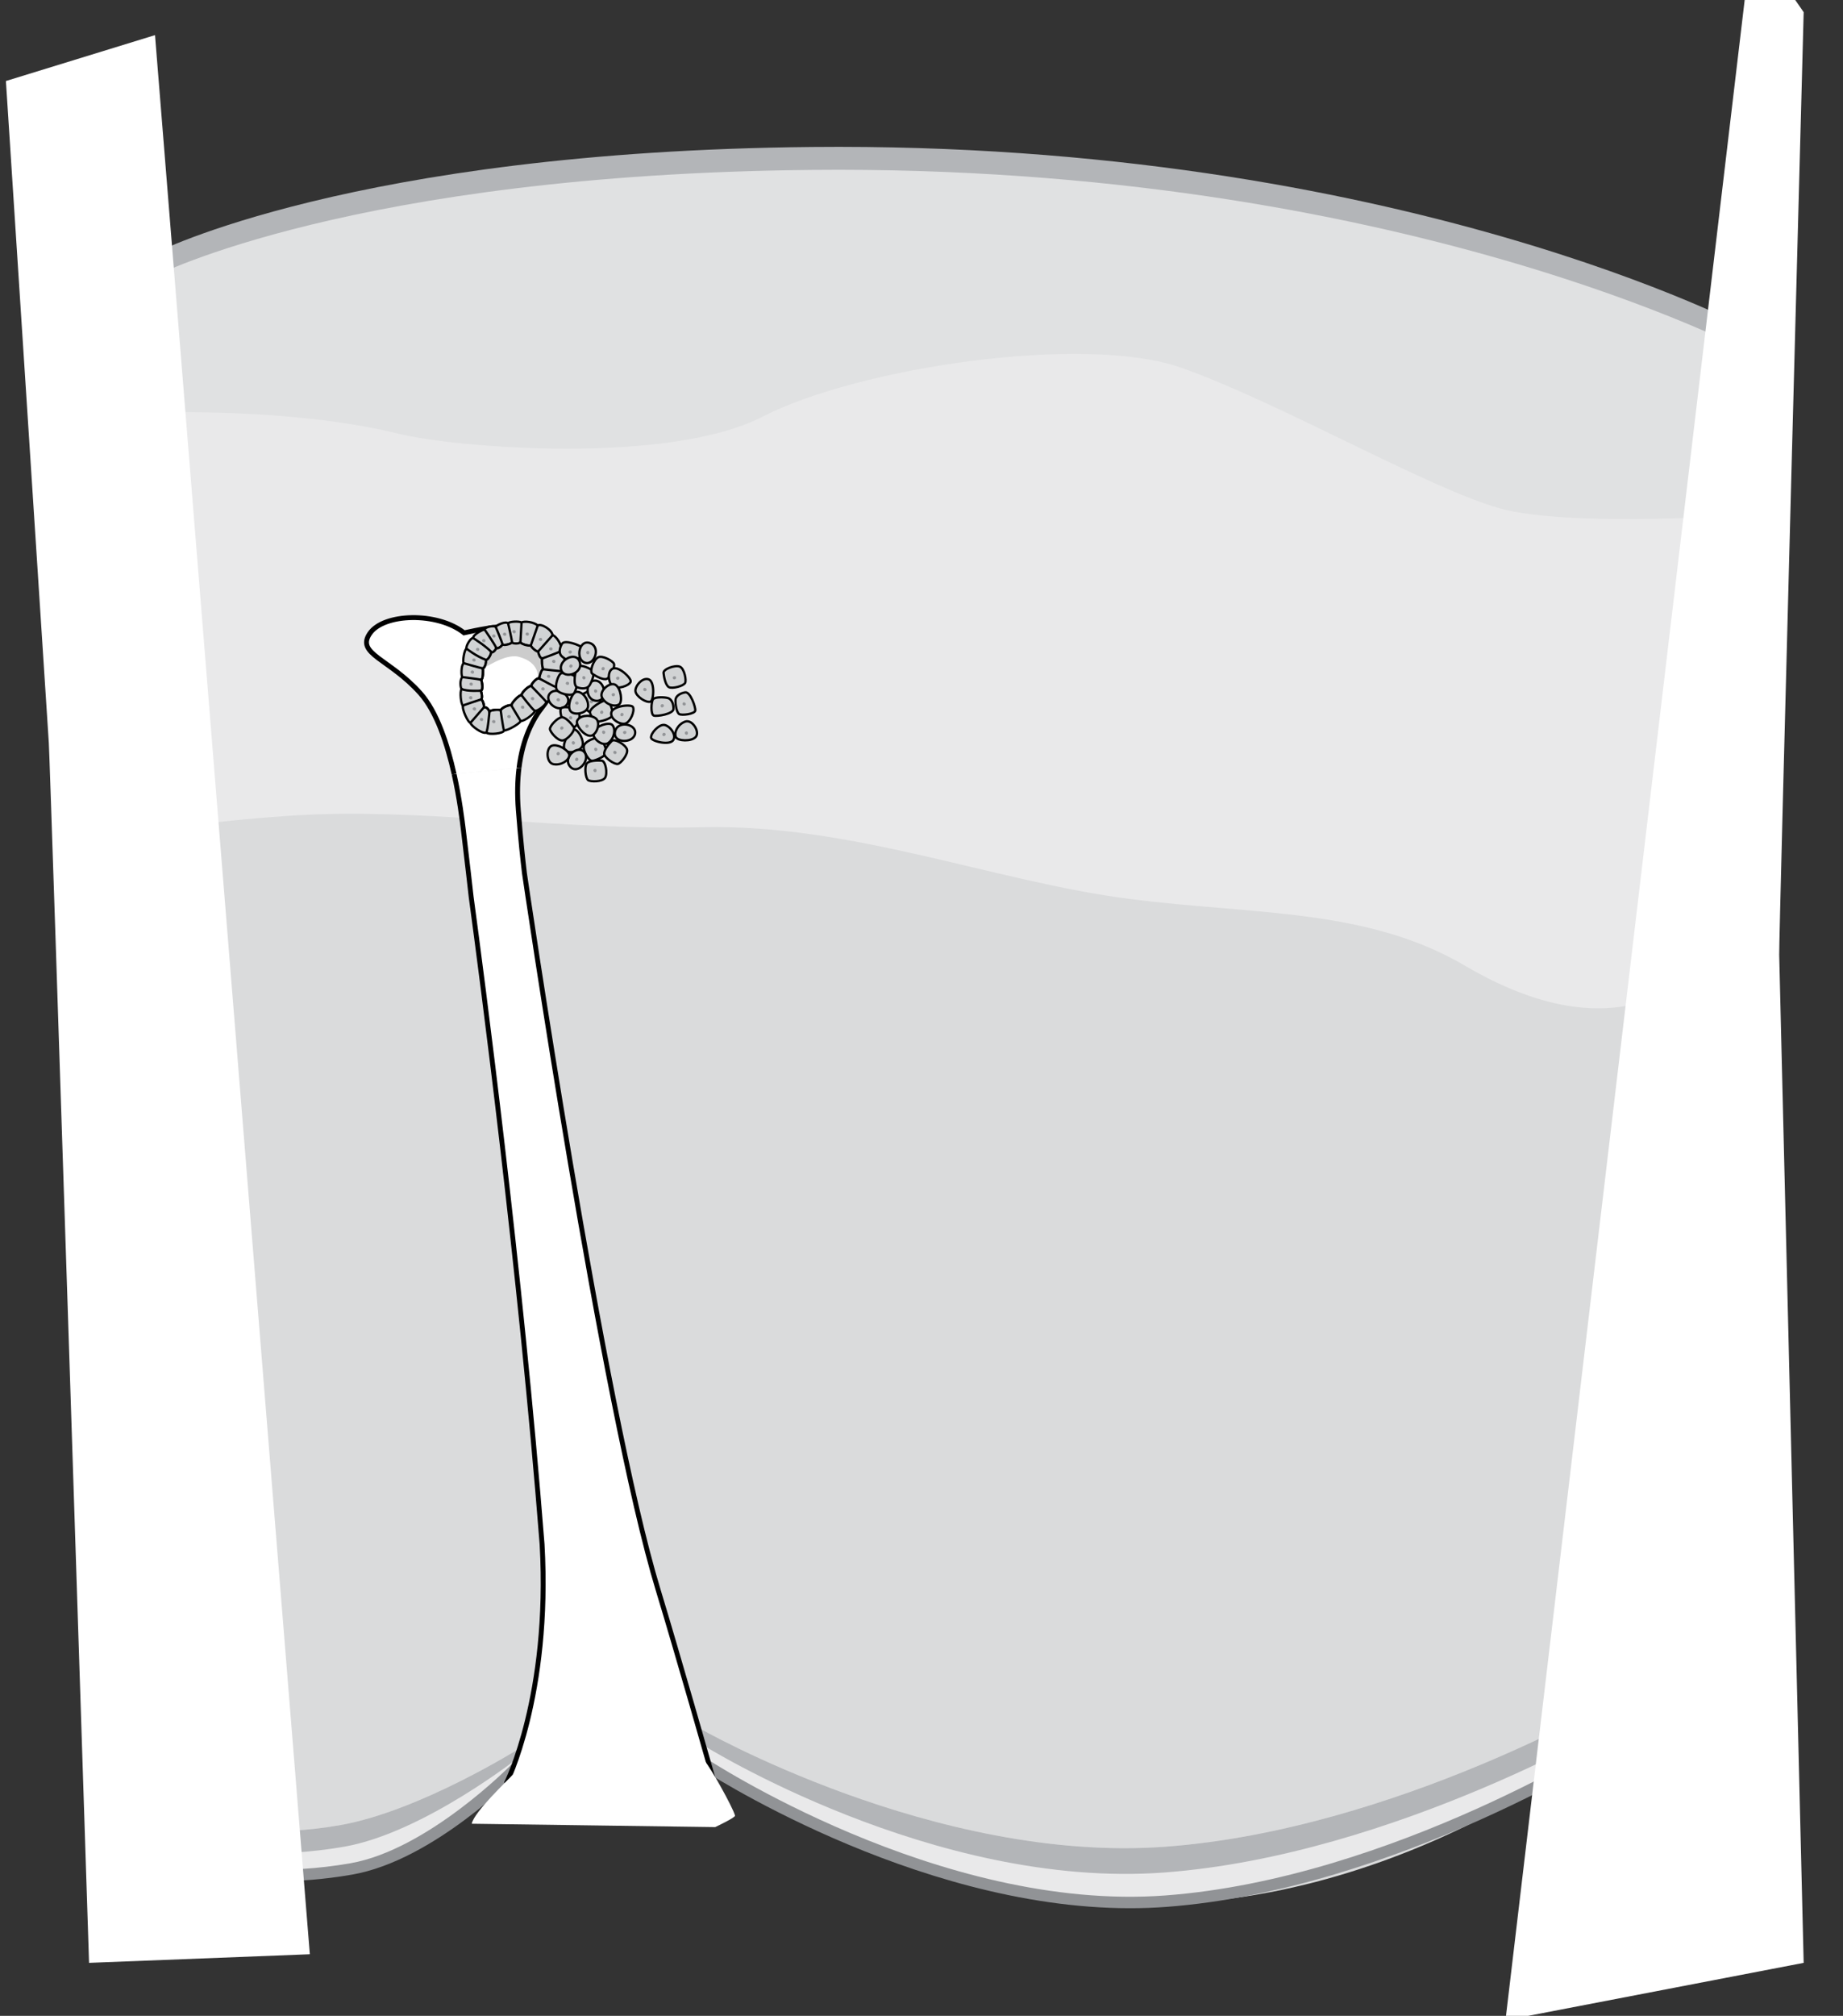 <?xml version="1.0" encoding="utf-8"?>
<!--
 Semantic Body Illustrations - v1.0.0 - 2014-08-22
 http://sbb.cellfinder.org
-->
<!DOCTYPE svg PUBLIC "-//W3C//DTD SVG 1.1//EN" "http://www.w3.org/Graphics/SVG/1.1/DTD/svg11.dtd">
<svg version="1.1" id="pretubular_aggregate" xmlns="http://www.w3.org/2000/svg" xmlns:xlink="http://www.w3.org/1999/xlink"
	 x="0px" y="0px" width="160.694px" height="175.724px" viewBox="0 0 160.694 175.724" enable-background="new 0 0 160.694 175.724" xml:space="preserve"
	 prefix="uberon: http://purl.obolibrary.org/obo/UBERON_ ro: http://www.obofoundry.org/ro/ro.owl# go: http://purl.org/obo/owl/GO#GO_ fma: http://purl.org/obo/owl/FMA#FMA_ cl: http://purl.org/obo/owl/CL# celda: http://ontology.cellfinder.org/CELDA.owl#CELDA_ ncbitaxon: http://purl.obolibrary.org/obo/NCBITaxon_ biotop: http://purl.org/biotop/biotop.owl#"
	 about="celda:000001474"
	 typeof="ncbitaxon:9606">
<rect x="0" y="0" width="160.694" height="175.724" fill="#333333" stroke="none"/>
<title>Human Pretubular Aggregate</title>
<desc>Copyright (C) Lekschas et al. Licensed under Creative Commons BY-SA 4.0</desc>
<desc>Homepage: http://sbb.cellfinder.org</desc>
<desc>Repository: https://github.com/flekschas/sbi</desc>
<path property="ro:has_part" resource="uberon:0002015" id="renal_capsule" fill="#B3B5B8" d="M14.515,32.312c0,0,16.25,3.5,21,5.25s22.75,1,31-3.25s28-7.25,36.5-4.25
	s21.5,10.5,27.75,12.25s22.75,0.5,22.75,0.5l-0.75-14c0,0-30.75-16.5-82-16c-40,0.39-57.25,9.25-57.25,9.25L14.515,32.312z"/>
<path property="ro:has_part" resource="uberon:0005211" id="medullary_interstitium" fill="#DADBDC" d="M14.265,32.562l135-2l-8.5,120.54c0,0-19.5,16.5-44.503,14.752
	c-18.952-1.324-34.997-11.752-34.997-11.752l-7.625-9.625l-9.375,10.875c0,0-6.72,5.895-12,7.5c-4.121,1.254-11,1-11,1l0.5-12.75
	L14.265,32.562z"/>
<path property="ro:has_part" resource="uberon:0005270" id="cortical_interstitium" fill="#E9E9EA" d="M149.515,82.864l0.125-53.178c0,0-27.125-11.875-87.875-11.875
	c-19.105,0-45.75,5.25-45.75,5.25l-5,49.553c0,0,10.112-1.396,16.62-1.626c10.505-0.374,21.326,1.394,33.633,1.119
	c13.006-0.288,25.497,4.757,37.247,6.257c10.921,1.395,20.663,0.784,29.246,5.831C143.14,93.24,149.515,82.864,149.515,82.864"/>
<path property="ro:has_part" resource="celda:000001431" id="nephorgenic_interstitium" fill="#E0E1E2" d="M9.765,36.062c0,0,14.375-0.875,25,1.75c4.915,1.214,23.5,2.75,31.75-1.5
	s28-7.25,36.5-4.25s21.5,10.5,27.75,12.25s22.75,0.5,22.75,0.5l-0.75-14c0,0-30.75-16.5-82-16c-40,0.39-57.25,9.25-57.25,9.25
	L9.765,36.062z"/>
<path property="ro:has_part" resource="uberon:0005107" id="cap_mesenchyme" fill="none" d="M42.539,67.476c-13.126,0-16.751-7.622-16.751-11.468c0-4.5,4.594-5.688,15.348-5.688
	c8.859,0,14.256,0.935,14.251,4.967S52.464,67.476,42.539,67.476z"/>
<g roperty="ro:has_part" resource="celda:00000346" id="pelvic_smooth_muscles">
	<path fill="#E9E9EA" d="M141.39,151.601c0,0-19.625,12.625-39.75,14.125s-40.5-12.125-40.5-12.125l-0.875-0.25l0.625-2.75
		c0,0,20.625,11.875,40.75,10.375s39.75-13.125,39.75-13.125l1.375,3.875L141.39,151.601z"/>
	<path fill="#E9E9EA" d="M20.265,163.226c0,0,4.313,0.75,10.375-0.312c7.003-1.229,14.313-8.75,14.313-8.75l0.437-1.812
		c0,0-8.747,5.521-15.75,6.75c-6.062,1.062-9.5,0.125-9.5,0.125L20.265,163.226z"/>
</g>
<g property="ro:has_part" resource="uberon:0000365" id="urothelium">
	<path fill="#919396" d="M98.532,166.34c-19.012,0-37.476-12.193-37.67-12.323l0.556-0.831c0.202,0.135,20.469,13.515,40.185,12.042
		c19.762-1.473,39.321-13.921,39.517-14.047l0.541,0.841c-0.197,0.127-19.963,12.711-39.983,14.203
		C100.63,166.303,99.579,166.34,98.532,166.34z"/>
	<path fill="#919396" d="M24.174,163.986c-2.41,0-3.892-0.25-3.996-0.268l0.171-0.985c0.042,0.008,4.308,0.721,10.203-0.312
		c6.761-1.186,13.969-8.532,14.041-8.606l0.717,0.697c-0.303,0.312-7.503,7.652-14.585,8.894
		C28.167,163.854,25.926,163.986,24.174,163.986z"/>
</g>
<g iproperty="ro:has_part" resource="uberon:0006373" d="perihilar_interstitium">
	<path fill="#B3B5B8" d="M61.265,152.101c0,0,20.125,12.625,40.25,11.125s40.25-13.5,40.25-13.5l0.095-0.553l-0.47-1.322
		c0,0-19.625,11.625-39.75,13.125s-40.75-10.375-40.75-10.375l-0.109,0.754L61.265,152.101z"/>
	<path fill="#B3B5B8" d="M20.14,159.226c0,0,3.438,0.938,9.5-0.125c7.003-1.229,15.75-6.75,15.75-6.75l0.125,0.625
		c0,0-8.497,6.771-15.5,8c-6.062,1.062-11,0.375-11,0.375L20.14,159.226z"/>
</g>
<g property="ro:has_part" resource="uberon:0005080" id="ureteric_bud">
	<path property="ro:has_part" resource="uberon:0012238" id="ureteric_trunk" fill="#FFFFFF" stroke="#000000" stroke-width="0.425" d="M39.593,67.476
		c0.477,2.142,0.71,4.076,0.814,4.913c0.229,1.837,0.674,5.792,0.674,5.792c0.904,6.683,4.317,32.585,6.183,56.42
		c0.75,13.25-3.125,20.875-3.125,20.875s5.195-4.711,9.249-4.746c3.667-0.031,8.626,3.746,8.626,3.746s-2.95-10.361-4.629-15.877
		c-4.871-15.998-11.657-62.479-11.657-62.479c-0.127-1.042-0.333-2.901-0.534-5.501c-0.108-1.396-0.073-2.62,0.061-3.691"/>
	<path property="ro:has_part" resource="uberon:0006364" id="ureteric_tip" fill="#FFFFFF" stroke="#000000" stroke-width="0.425" d="M45.255,66.928
		c0.32-2.558,1.207-4.245,2.065-5.322c1.218-1.527,1.625-3.526,0.595-5.411c-1.291-2.361-4.975-1.562-7.449-1.031
		c-2.33-1.836-7.011-1.721-8.226,0.061c-1.213,1.781,1.697,2.181,4.393,5.188c1.469,1.637,2.389,4.499,2.96,7.062"/>
</g>
<g property="ro:has_part" resource="celda:00000199" id="ureteric_bud_cell">
	<path fill="#D1D3D4" stroke="#000000" stroke-width="0.2" d="M40.38,61.518c-0.141,0.25,0.443,1.507,0.639,1.492
		c0.052,0.267,1.051,0.998,1.38,0.851c0.238,0.213,1.52,0.082,1.55-0.185c0.4-0.005,1.428-0.651,1.448-0.822
		c0.342,0.031,1.243-0.697,1.24-0.885c0.308,0.017,1.02-0.597,0.993-0.786c0.317-0.041,1.068-1.042,0.938-1.237
		c0.471-0.195,0.629-1.302,0.496-1.433c0.256-0.233,0.175-1.816-0.097-1.792c0.046-0.555-0.537-1.337-0.786-1.348
		c-0.054-0.479-0.979-1.039-1.292-0.852c-0.333-0.296-1.16-0.415-1.415-0.256c-0.229-0.14-1.097-0.084-1.173,0.073
		c-0.217-0.216-1.004,0.155-1.081,0.304c-0.24-0.149-0.954,0.049-0.974,0.229c-0.167,0.02-1,0.44-0.994,0.745
		c-0.224-0.025-0.658,0.727-0.581,0.927c-0.179,0.086-0.351,1.078-0.244,1.265c-0.245,0.231-0.217,1.124-0.111,1.216
		c-0.255,0.232-0.165,0.959-0.071,1.033C40.072,60.258,40.186,61.447,40.38,61.518z"/>
	<path fill="none" stroke="#000000" stroke-width="0.2" d="M45.475,54.265c0,0-0.073,1.399-0.099,1.743"/>
	<path fill="none" stroke="#000000" stroke-width="0.2" d="M44.302,54.338c0,0,0.341,1.415,0.335,1.667"/>
	<path fill="none" stroke="#000000" stroke-width="0.2" d="M43.221,54.642c0,0,0.528,1.244,0.594,1.539"/>
	<path fill="none" stroke="#000000" stroke-width="0.2" d="M42.248,54.871c0,0,0.917,1.325,1.025,1.622"/>
	<path fill="none" stroke="#000000" stroke-width="0.2" d="M41.253,55.616c0,0,1.198,0.766,1.6,1.235"/>
	<path fill="none" stroke="#000000" stroke-width="0.2" d="M40.673,56.542c0,0,0.858,0.682,1.705,0.979"/>
	<path fill="none" stroke="#000000" stroke-width="0.2" d="M40.429,57.808c0,0,1.248,0.37,1.662,0.457"/>
	<path fill="none" stroke="#000000" stroke-width="0.2" d="M40.318,59.024c0,0,1.328,0.162,1.633,0.229"/>
	<path fill="none" stroke="#000000" stroke-width="0.2" d="M40.247,60.057c0.446,0.232,1.686,0.148,1.686,0.148"/>
	<path fill="none" stroke="#000000" stroke-width="0.2" d="M40.38,61.518c-0.312,0.052,1.583-0.557,1.583-0.557"/>
	<path fill="none" stroke="#000000" stroke-width="0.2" d="M41.019,63.01c0.336-0.387,1.151-1.326,1.151-1.326"/>
	<path fill="none" stroke="#000000" stroke-width="0.2" d="M42.678,62.031c0,0-0.135,1.62-0.278,1.829"/>
	<path fill="none" stroke="#000000" stroke-width="0.2" d="M43.654,61.91c0,0,0.207,1.59,0.295,1.766"/>
	<path fill="none" stroke="#000000" stroke-width="0.2" d="M44.583,61.488c0,0,0.674,1.148,0.814,1.365"/>
	<path fill="none" stroke="#000000" stroke-width="0.2" d="M45.474,60.596c0,0,0.882,1.183,1.163,1.372"/>
	<path fill="none" stroke="#000000" stroke-width="0.2" d="M46.313,59.795c0,0,1.16,1.188,1.317,1.387"/>
	<path fill="none" stroke="#000000" stroke-width="0.2" d="M47.012,59.138c0,0,1.307,0.714,1.557,0.807"/>
	<path fill="none" stroke="#000000" stroke-width="0.2" d="M47.333,58.338c0,0,1.477,0.179,1.731,0.174"/>
	<path fill="none" stroke="#000000" stroke-width="0.2" d="M47.279,57.395c0,0,1.399-0.493,1.688-0.674"/>
	<path fill="none" stroke="#000000" stroke-width="0.2" d="M46.919,56.796c0,0,0.968-1.09,1.262-1.424"/>
	<path fill="none" stroke="#000000" stroke-width="0.2" d="M46.283,56.264c0.197-0.566,0.606-1.743,0.606-1.743"/>
	<path fill="#939598" d="M41.499,56.584c-0.036,0.162,0.287,0.245,0.296,0.045C41.807,56.428,41.535,56.421,41.499,56.584z"/>
	<path fill="#939598" d="M41.175,57.511c-0.036,0.164,0.286,0.247,0.296,0.045C41.481,57.356,41.21,57.35,41.175,57.511z"/>
	<path fill="#939598" d="M41.037,58.56c-0.036,0.163,0.286,0.245,0.297,0.044C41.345,58.403,41.073,58.396,41.037,58.56z"/>
	<path fill="#939598" d="M40.929,59.608c-0.036,0.164,0.287,0.247,0.298,0.045C41.236,59.454,40.965,59.446,40.929,59.608z"/>
	<path fill="#939598" d="M40.893,60.799c-0.036,0.163,0.287,0.245,0.296,0.044C41.2,60.643,40.929,60.636,40.893,60.799z"/>
	<path fill="#939598" d="M41.215,61.769c-0.036,0.163,0.286,0.245,0.297,0.044C41.522,61.613,41.25,61.606,41.215,61.769z"/>
	<path fill="#939598" d="M41.835,62.692c-0.036,0.163,0.287,0.245,0.297,0.044C42.143,62.536,41.871,62.529,41.835,62.692z"/>
	<path fill="#939598" d="M42.899,62.88c-0.037,0.163,0.286,0.245,0.297,0.045C43.207,62.725,42.935,62.718,42.899,62.88z"/>
	<path fill="#939598" d="M44.231,62.44c-0.036,0.164,0.287,0.245,0.297,0.045C44.538,62.284,44.268,62.277,44.231,62.44z"/>
	<path fill="#939598" d="M45.421,61.624c-0.035,0.164,0.286,0.246,0.297,0.045C45.729,61.469,45.457,61.461,45.421,61.624z"/>
	<path fill="#939598" d="M46.284,60.874c-0.036,0.162,0.286,0.245,0.297,0.044C46.592,60.718,46.32,60.71,46.284,60.874z"/>
	<path fill="#939598" d="M47.191,60.026c-0.036,0.163,0.286,0.245,0.296,0.044C47.498,59.87,47.227,59.863,47.191,60.026z"/>
	<path fill="#939598" d="M47.688,58.934c-0.036,0.163,0.285,0.245,0.296,0.044C47.995,58.777,47.724,58.771,47.688,58.934z"/>
	<path fill="#939598" d="M48.134,57.632c-0.036,0.164,0.286,0.246,0.296,0.045C48.442,57.477,48.17,57.47,48.134,57.632z"/>
	<path fill="#939598" d="M47.881,56.539c-0.035,0.163,0.286,0.245,0.297,0.045S47.917,56.376,47.881,56.539z"/>
	<path fill="#939598" d="M46.98,55.715c-0.036,0.163,0.287,0.245,0.297,0.045C47.289,55.56,47.017,55.552,46.98,55.715z"/>
	<path fill="#939598" d="M45.821,55.248c-0.036,0.163,0.287,0.245,0.297,0.044C46.128,55.091,45.856,55.085,45.821,55.248z"/>
	<path fill="#939598" d="M44.675,55.039c-0.036,0.163,0.286,0.246,0.296,0.045C44.982,54.883,44.711,54.876,44.675,55.039z"/>
	<path fill="#939598" d="M43.852,55.263c-0.036,0.163,0.287,0.246,0.296,0.044C44.159,55.107,43.887,55.101,43.852,55.263z"/>
	<path fill="#939598" d="M42.906,55.418c-0.036,0.163,0.286,0.245,0.297,0.044C43.213,55.262,42.942,55.255,42.906,55.418z"/>
	<path fill="#939598" d="M42.031,55.819c-0.035,0.162,0.286,0.245,0.297,0.045C42.338,55.663,42.067,55.656,42.031,55.819z"/>
</g>
<g property="ro:has_part" resource="celda:00000267" id="metanephric_mesenchymal_stem_cell">
	<path fill="#D1D3D4" stroke="#000000" stroke-width="0.2" d="M47.961,60.434c-0.605,0.668,0.726,1.831,1.416,1.048
		C50.068,60.701,48.544,59.79,47.961,60.434z"/>
	<path fill="#939598" d="M48.525,60.977c-0.036,0.162,0.286,0.245,0.297,0.044S48.561,60.813,48.525,60.977z"/>
	<path fill="#D1D3D4" stroke="#000000" stroke-width="0.2" d="M51.678,60.19c-0.252-0.072-1.3,0.47-1.226,0.769
		c0.073,0.299,0.972,1.4,1.362,1.188c0.39-0.211,0.67-0.582,0.574-0.909C52.293,60.911,51.941,60.267,51.678,60.19z"/>
	<path fill="#939598" d="M51.41,61.14c-0.036,0.162,0.286,0.245,0.296,0.044S51.446,60.976,51.41,61.14z"/>
	<path fill="#D1D3D4" stroke="#000000" stroke-width="0.2" d="M48.941,61.729c-0.261,0.174,0.205,1.785,0.802,1.783
		c0.598-0.003,0.943-1.005,0.714-1.393C50.228,61.731,49.276,61.507,48.941,61.729z"/>
	<path fill="#939598" d="M49.6,62.541c-0.035,0.164,0.286,0.246,0.297,0.045C49.907,62.385,49.635,62.378,49.6,62.541z"/>
	<path fill="#D1D3D4" stroke="#000000" stroke-width="0.2" d="M48.892,58.712c-0.214,0.127-0.583,1.124-0.305,1.469
		c0.279,0.345,1.354,0.537,1.496,0.229c0.143-0.307,0.397-1.024,0.217-1.311C50.119,58.812,49.162,58.552,48.892,58.712z"/>
	<path fill="#939598" d="M49.328,59.544c-0.036,0.163,0.286,0.245,0.296,0.044C49.636,59.388,49.365,59.381,49.328,59.544z"/>
	<path fill="#D1D3D4" stroke="#000000" stroke-width="0.2" d="M50.291,60.305c-0.39,0.023-0.855,1.132-0.584,1.634
		c0.271,0.501,1.564,0.257,1.569-0.409C51.283,60.865,50.749,60.277,50.291,60.305z"/>
	<path fill="#939598" d="M50.148,61.263c-0.036,0.163,0.287,0.245,0.297,0.044C50.457,61.106,50.185,61.1,50.148,61.263z"/>
	<path fill="#D1D3D4" stroke="#000000" stroke-width="0.2" d="M51.908,59.328c-0.901-0.033-0.936,1.733,0.107,1.759
		C53.058,61.113,52.776,59.361,51.908,59.328z"/>
	<path fill="#939598" d="M51.855,60.109c-0.148,0.077-0.004,0.376,0.156,0.255C52.172,60.244,52.003,60.032,51.855,60.109z"/>
	<path fill="#D1D3D4" stroke="#000000" stroke-width="0.2" d="M51.733,58.546c-0.106-0.24-1.196-0.693-1.377-0.445
		c-0.182,0.248-0.447,1.644-0.035,1.808c0.413,0.162,0.877,0.138,1.066-0.146C51.577,59.479,51.844,58.796,51.733,58.546z"/>
	<path fill="#939598" d="M50.834,58.951c-0.147,0.077-0.003,0.377,0.157,0.256S50.981,58.873,50.834,58.951z"/>
	<path fill="#D1D3D4" stroke="#000000" stroke-width="0.2" d="M50.113,63.596c-0.302-0.088-1.237,1.305-0.851,1.761
		c0.386,0.456,1.376,0.076,1.526-0.349C50.937,64.583,50.498,63.709,50.113,63.596z"/>
	<path fill="#939598" d="M49.914,64.623c-0.148,0.077-0.004,0.376,0.156,0.255C50.23,64.757,50.061,64.545,49.914,64.623z"/>
	<path fill="#D1D3D4" stroke="#000000" stroke-width="0.2" d="M52.227,64.323c-0.236-0.083-1.237,0.274-1.323,0.71
		c-0.085,0.435,0.459,1.382,0.786,1.293c0.327-0.088,1.04-0.354,1.143-0.677C52.938,65.326,52.523,64.426,52.227,64.323z"/>
	<path fill="#939598" d="M51.87,65.19c-0.148,0.078-0.004,0.376,0.156,0.257C52.187,65.326,52.017,65.114,51.87,65.19z"/>
	<path fill="#D1D3D4" stroke="#000000" stroke-width="0.2" d="M53.381,63.193c-0.268-0.284-1.418,0.073-1.627,0.603
		c-0.21,0.53,0.808,1.365,1.322,0.94C53.589,64.312,53.697,63.525,53.381,63.193z"/>
	<path fill="#939598" d="M52.556,63.699c-0.147,0.078-0.004,0.377,0.157,0.257C52.873,63.835,52.703,63.623,52.556,63.699z"/>
	<path fill="#D1D3D4" stroke="#000000" stroke-width="0.2" d="M50.968,65.586c-0.554-0.712-1.929,0.397-1.279,1.212
		C50.34,67.613,51.501,66.271,50.968,65.586z"/>
	<path fill="#939598" d="M50.337,66.047c-0.155-0.063-0.292,0.239-0.097,0.285C50.437,66.377,50.49,66.11,50.337,66.047z"/>
	<path fill="#D1D3D4" stroke="#000000" stroke-width="0.2" d="M53.403,62.371c0.115-0.236-0.238-1.362-0.544-1.341
		c-0.307,0.021-1.547,0.714-1.407,1.135c0.141,0.42,0.457,0.76,0.796,0.723C52.587,62.852,53.282,62.617,53.403,62.371z"/>
	<path fill="#939598" d="M52.515,61.942c-0.153-0.063-0.291,0.24-0.095,0.285C52.615,62.272,52.669,62.006,52.515,61.942z"/>
	<path fill="#D1D3D4" stroke="#000000" stroke-width="0.2" d="M55.194,61.64c-0.126-0.289-1.793-0.109-1.896,0.48
		c-0.102,0.588,0.827,1.104,1.248,0.945C54.968,62.906,55.355,62.008,55.194,61.64z"/>
	<path fill="#939598" d="M54.28,62.146c-0.154-0.063-0.291,0.24-0.096,0.285C54.38,62.476,54.434,62.21,54.28,62.146z"/>
	<path fill="#D1D3D4" stroke="#000000" stroke-width="0.2" d="M53.531,57.86c-0.088-0.233-1.004-0.77-1.393-0.556
		c-0.389,0.214-0.765,1.239-0.485,1.433c0.278,0.194,0.939,0.569,1.253,0.441C53.219,59.05,53.642,58.153,53.531,57.86z"/>
	<path fill="#939598" d="M52.636,58.146c-0.153-0.064-0.291,0.238-0.095,0.285C52.737,58.475,52.791,58.208,52.636,58.146z"/>
	<path fill="#D1D3D4" stroke="#000000" stroke-width="0.2" d="M49.639,65.858c0.045-0.389-0.967-1.04-1.508-0.859
		c-0.541,0.18-0.525,1.495,0.13,1.617C48.915,66.738,49.586,66.313,49.639,65.858z"/>
	<path fill="#939598" d="M48.72,65.552c-0.153-0.063-0.291,0.239-0.095,0.285C48.82,65.882,48.875,65.615,48.72,65.552z"/>
	<path fill="#D1D3D4" stroke="#000000" stroke-width="0.2" d="M55.371,63.982c0.19-0.881-1.543-1.222-1.75-0.2
		C53.415,64.805,55.188,64.832,55.371,63.982z"/>
	<path fill="#939598" d="M54.612,63.795c-0.05-0.159-0.37-0.07-0.279,0.109C54.423,64.084,54.662,63.954,54.612,63.795z"/>
	<path fill="#D1D3D4" stroke="#000000" stroke-width="0.2" d="M50.1,57.741c0.254-0.062,0.89-1.057,0.678-1.278
		c-0.213-0.223-1.542-0.727-1.774-0.348c-0.232,0.378-0.289,0.838-0.042,1.074C49.207,57.424,49.835,57.807,50.1,57.741z"/>
	<path fill="#939598" d="M49.858,56.786c-0.051-0.159-0.371-0.07-0.281,0.109C49.67,57.074,49.908,56.944,49.858,56.786z"/>
	<path fill="#D1D3D4" stroke="#000000" stroke-width="0.2" d="M54.985,59.443c0.139-0.282-1.071-1.444-1.587-1.144
		s-0.314,1.342,0.079,1.563C53.87,60.083,54.807,59.803,54.985,59.443z"/>
	<path fill="#939598" d="M54.009,59.069c-0.051-0.159-0.371-0.069-0.28,0.109C53.82,59.357,54.059,59.228,54.009,59.069z"/>
	<path fill="#D1D3D4" stroke="#000000" stroke-width="0.2" d="M59.737,59.533c0.122-0.218-0.055-1.265-0.47-1.425
		c-0.415-0.159-1.44,0.212-1.411,0.549c0.031,0.338,0.168,1.085,0.469,1.244C58.625,60.059,59.583,59.808,59.737,59.533z"/>
	<path fill="#939598" d="M58.944,59.031c-0.051-0.159-0.37-0.069-0.279,0.109C58.756,59.319,58.994,59.189,58.944,59.031z"/>
	<path fill="#D1D3D4" stroke="#000000" stroke-width="0.2" d="M53.974,61.405c0.326-0.215,0.173-1.409-0.311-1.708
		c-0.486-0.298-1.483,0.56-1.156,1.14C52.834,61.416,53.591,61.657,53.974,61.405z"/>
	<path fill="#939598" d="M53.618,60.504c-0.051-0.159-0.371-0.069-0.28,0.11C53.429,60.793,53.667,60.664,53.618,60.504z"/>
	<path fill="#D1D3D4" stroke="#000000" stroke-width="0.2" d="M59.208,62.239c0.212,0.154,1.382,0.003,1.415-0.303
		c0.033-0.306-0.435-1.647-0.874-1.583c-0.438,0.065-0.828,0.317-0.851,0.658C58.876,61.352,58.986,62.078,59.208,62.239z"/>
	<path fill="#939598" d="M59.784,61.439c0.088-0.141-0.185-0.328-0.264-0.144C59.442,61.479,59.695,61.58,59.784,61.439z"/>
	<path fill="#D1D3D4" stroke="#000000" stroke-width="0.2" d="M56.703,61.17c0.305-0.074,0.417-1.748-0.145-1.951
		c-0.562-0.202-1.23,0.623-1.146,1.066S56.312,61.266,56.703,61.17z"/>
	<path fill="#939598" d="M56.362,60.182c0.089-0.141-0.185-0.328-0.263-0.144C56.019,60.223,56.271,60.323,56.362,60.182z"/>
	<path fill="#D1D3D4" stroke="#000000" stroke-width="0.2" d="M53.876,66.594c0.245-0.046,0.933-0.855,0.79-1.276
		s-1.088-0.967-1.328-0.728c-0.239,0.241-0.723,0.827-0.651,1.159C52.758,66.081,53.567,66.653,53.876,66.594z"/>
	<path fill="#939598" d="M53.751,65.664c0.089-0.14-0.185-0.328-0.264-0.143C53.409,65.706,53.662,65.805,53.751,65.664z"/>
	<path fill="#D1D3D4" stroke="#000000" stroke-width="0.2" d="M50.963,57.754c0.835,0.34,1.472-1.309,0.501-1.689
		C50.493,55.685,50.159,57.427,50.963,57.754z"/>
	<path fill="#939598" d="M51.279,57.039c0.165-0.022,0.133-0.353-0.059-0.294C51.027,56.803,51.114,57.062,51.279,57.039z"/>
	<path fill="#D1D3D4" stroke="#000000" stroke-width="0.2" d="M51.278,68.006c0.193,0.158,1.254,0.166,1.484-0.215
		c0.229-0.379,0.042-1.455-0.296-1.484c-0.337-0.028-1.098-0.022-1.306,0.245C50.953,66.821,51.035,67.808,51.278,68.006z"/>
	<path fill="#939598" d="M51.91,67.313c0.165-0.022,0.132-0.353-0.061-0.294C51.658,67.077,51.744,67.335,51.91,67.313z"/>
	<path fill="#D1D3D4" stroke="#000000" stroke-width="0.2" d="M58.929,64.248c0.156,0.358,1.357,0.415,1.736-0.011
		c0.378-0.426-0.293-1.558-0.92-1.336C59.116,63.124,58.747,63.826,58.929,64.248z"/>
	<path fill="#939598" d="M59.878,64.053c0.165-0.022,0.132-0.352-0.06-0.293S59.712,64.075,59.878,64.053z"/>
	<path fill="#D1D3D4" stroke="#000000" stroke-width="0.2" d="M48.929,58.396c0.277,0.858,1.949,0.287,1.616-0.701
		C50.213,56.706,48.663,57.57,48.929,58.396z"/>
	<path fill="#939598" d="M49.681,58.179c0.124,0.112,0.355-0.125,0.187-0.235C49.7,57.835,49.557,58.066,49.681,58.179z"/>
	<path fill="#D1D3D4" stroke="#000000" stroke-width="0.2" d="M56.959,60.934c-0.189,0.182-0.243,1.36,0.053,1.447
		c0.295,0.085,1.698-0.142,1.71-0.586c0.012-0.443-0.169-0.871-0.501-0.952C57.89,60.761,57.157,60.744,56.959,60.934z"/>
	<path fill="#939598" d="M57.647,61.641c0.123,0.111,0.355-0.126,0.187-0.235C57.665,61.296,57.523,61.528,57.647,61.641z"/>
	<path fill="#D1D3D4" stroke="#000000" stroke-width="0.2" d="M56.766,64.305c0.02,0.313,1.648,0.715,1.945,0.196
		c0.296-0.518-0.399-1.319-0.85-1.314C57.41,63.192,56.74,63.904,56.766,64.305z"/>
	<path fill="#939598" d="M57.797,64.141c0.124,0.112,0.356-0.125,0.187-0.234C57.816,63.796,57.674,64.028,57.797,64.141z"/>
	<path fill="#D1D3D4" stroke="#000000" stroke-width="0.2" d="M47.951,63.546c0.003,0.25,0.681,1.068,1.119,1
		c0.439-0.069,1.142-0.904,0.947-1.181c-0.195-0.277-0.688-0.856-1.027-0.843C48.651,62.535,47.947,63.233,47.951,63.546z"/>
	<path fill="#939598" d="M48.889,63.585c0.123,0.112,0.355-0.125,0.188-0.235C48.907,63.241,48.766,63.473,48.889,63.585z"/>
	<path fill="#D1D3D4" stroke="#000000" stroke-width="0.2" d="M50.328,62.817c-0.173,0.349,0.554,1.307,1.124,1.323
		c0.571,0.016,1.006-1.225,0.432-1.563C51.31,62.238,50.534,62.406,50.328,62.817z"/>
	<path fill="#939598" d="M51.087,63.418c0.124,0.113,0.355-0.125,0.187-0.234C51.106,63.074,50.964,63.306,51.087,63.418z"/>
</g>
<path fill="#FFFFFF" stroke="#000000" stroke-width="0.2" d="M47.279,57.395c-0.209,0.016-0.355-0.483-0.36-0.598
	c-0.177,0.012-0.618-0.387-0.636-0.533c-0.244,0.073-0.83-0.139-0.908-0.256c-0.225,0.144-0.664,0.094-0.739-0.003
	c-0.127,0.164-0.715,0.277-0.822,0.176c-0.12,0.227-0.458,0.396-0.542,0.312c-0.061,0.187-0.303,0.439-0.419,0.358
	c-0.073,0.263-0.293,0.691-0.476,0.671c0.042,0.248-0.11,0.72-0.287,0.742c0.045,0.111,0.045,0.956-0.14,0.989
	c0.085,0.178,0.205,0.881-0.019,0.952c0.047,0.121,0.165,0.645,0.03,0.756c0.136,0.068,0.308,0.605,0.207,0.723
	c0.279-0.129,0.473,0.237,0.508,0.348c0.156-0.187,0.895-0.185,0.977-0.122c0.136-0.27,0.822-0.514,0.928-0.422
	c0.078-0.305,0.707-0.932,0.892-0.892c0.037-0.29,0.647-0.82,0.839-0.801c0.044-0.238,0.52-0.741,0.699-0.657
	c0.025-0.215,0.183-0.73,0.322-0.8C47.287,58.133,47.189,57.521,47.279,57.395z"/>
<path fill="#CCCCCC" d="M47.012,59.138c0.025-0.215,0.183-0.73,0.322-0.8c-0.046-0.205-0.144-0.816-0.054-0.943
	c-0.209,0.016-0.355-0.483-0.36-0.598c-0.177,0.012-0.618-0.387-0.636-0.533c-0.244,0.073-0.83-0.139-0.908-0.256
	c-0.225,0.144-0.664,0.094-0.739-0.003c-0.127,0.164-0.715,0.277-0.822,0.176c-0.12,0.227-0.458,0.396-0.542,0.312
	c-0.061,0.187-0.303,0.439-0.419,0.358c-0.073,0.263-0.293,0.691-0.476,0.671c0.042,0.248-0.11,0.72-0.287,0.742
	c0.037,0.091,1.925-1.323,3.129-1.012C47.12,57.743,46.833,59.055,47.012,59.138z"/>
<path fill="none" stroke="#000000" stroke-width="0.2" d="M47.279,57.395c-0.209,0.016-0.355-0.483-0.36-0.598
	c-0.177,0.012-0.618-0.387-0.636-0.533c-0.244,0.073-0.83-0.139-0.908-0.256c-0.225,0.144-0.664,0.094-0.739-0.003
	c-0.127,0.164-0.715,0.277-0.822,0.176c-0.12,0.227-0.458,0.396-0.542,0.312c-0.061,0.187-0.303,0.439-0.419,0.358
	c-0.073,0.263-0.293,0.691-0.476,0.671c0.042,0.248-0.11,0.72-0.287,0.742c0.045,0.111,0.045,0.956-0.14,0.989
	c0.085,0.178,0.205,0.881-0.019,0.952c0.047,0.121,0.165,0.645,0.03,0.756c0.136,0.068,0.308,0.605,0.207,0.723
	c0.279-0.129,0.473,0.237,0.508,0.348c0.156-0.187,0.895-0.185,0.977-0.122c0.136-0.27,0.822-0.514,0.928-0.422
	c0.078-0.305,0.707-0.932,0.892-0.892c0.037-0.29,0.647-0.82,0.839-0.801c0.044-0.238,0.52-0.741,0.699-0.657
	c0.025-0.215,0.183-0.73,0.322-0.8C47.287,58.133,47.189,57.521,47.279,57.395z"/>
<path fill="#FFFFFF" d="M152.765-5.438l4.5,6.5c0,0-2.167,80.788-2.134,82.165s2.134,87.875,2.134,87.875l-26,5L152.765-5.438z"/>
<path fill="#FFFFFF" d="M0.515,7.062l13-4l13.5,167.29l-19.25,0.75c0,0-3.388-104.481-3.509-106.35S0.515,7.062,0.515,7.062z"/>
<path fill="#FFFFFF" d="M62.36,159.268c0,0,1.774-0.834,1.729-1c-0.199-0.748-2.155-4.229-2.667-4.792
	c-0.625-0.688-5.445-3.297-9.083-3.083c-2.833,0.167-6.907,3.479-7.542,4.208c-0.517,0.594-3.441,3.309-3.667,4.375L62.36,159.268z"
	/>
</svg>

